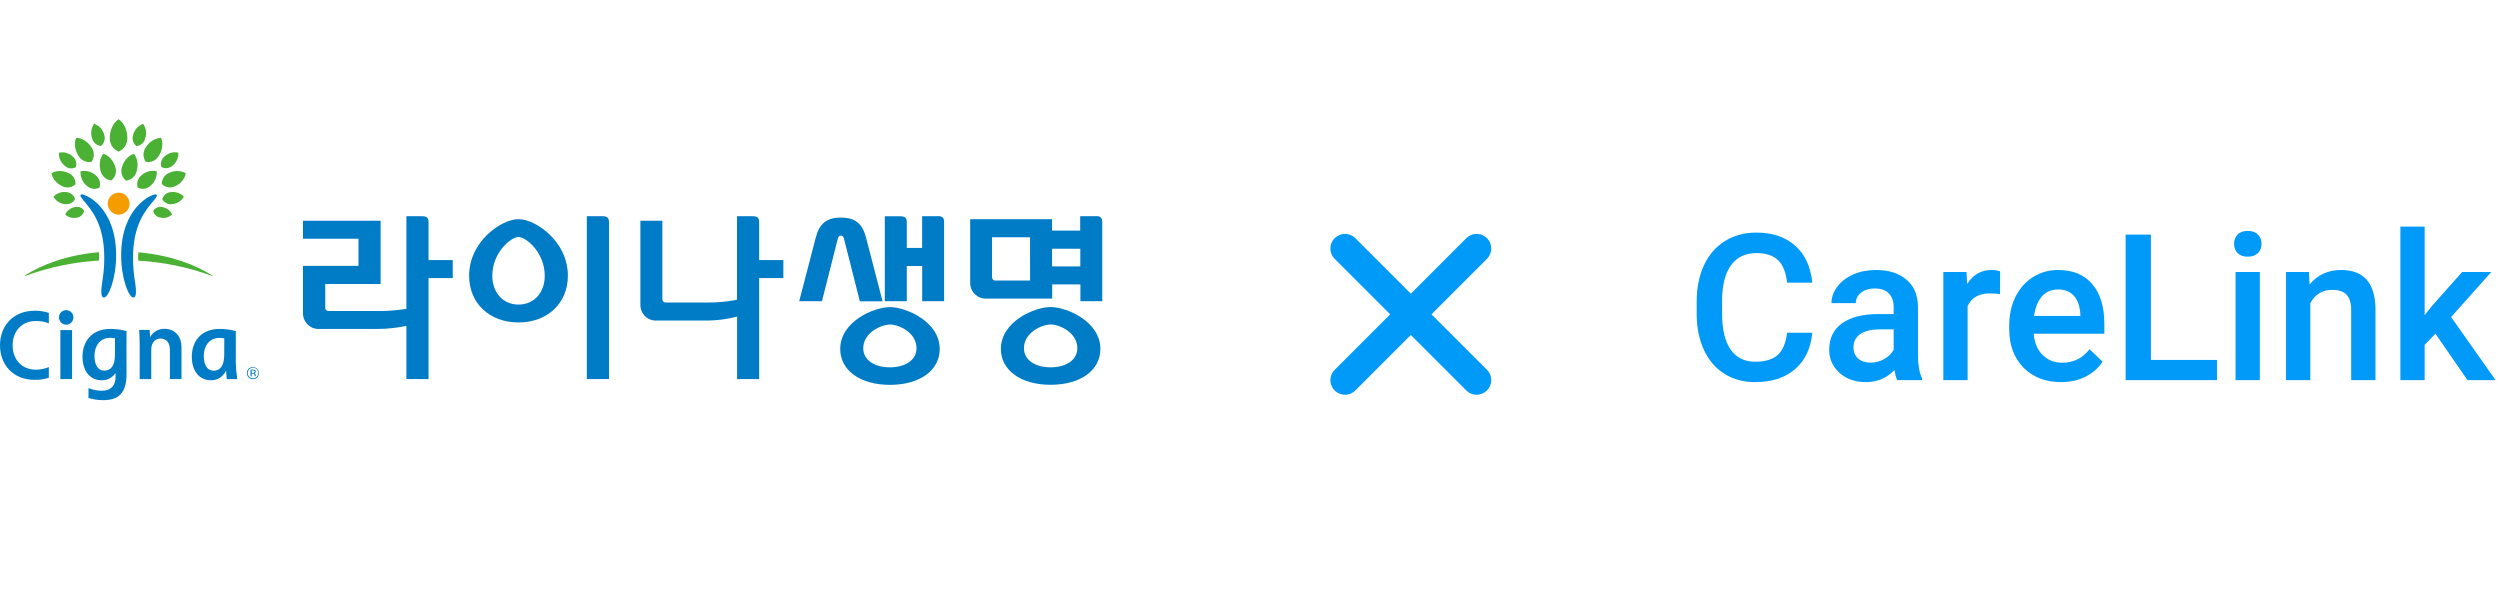 <svg width="171" height="42" viewBox="0 0 171 42" fill="none" xmlns="http://www.w3.org/2000/svg">
<path d="M92 17L101 26" stroke="#019AF9" stroke-width="2" stroke-linecap="round" stroke-linejoin="round"/>
<path d="M101 17L92 26" stroke="#019AF9" stroke-width="2" stroke-linecap="round" stroke-linejoin="round"/>
<path d="M5.593 13.295C5.906 13.295 7.944 14.207 7.944 17.479C7.944 19.042 7.425 20.346 7.117 20.346C6.982 20.346 6.931 20.21 6.931 19.947C6.931 19.361 7.132 18.855 7.132 17.62C7.132 15.233 6.162 14.27 5.727 13.729C5.598 13.568 5.503 13.464 5.503 13.368C5.503 13.33 5.529 13.295 5.593 13.295V13.295ZM10.729 13.368C10.729 13.464 10.633 13.568 10.504 13.729C10.07 14.27 9.099 15.233 9.099 17.62C9.099 18.855 9.3 19.367 9.3 19.947C9.3 20.21 9.249 20.346 9.114 20.346C8.807 20.346 8.287 19.042 8.287 17.479C8.287 14.207 10.326 13.295 10.64 13.295C10.702 13.295 10.729 13.33 10.729 13.368" fill="#007BC6"/>
<path d="M7.372 13.951C7.376 14.099 7.423 14.243 7.507 14.364C7.592 14.486 7.71 14.579 7.846 14.633C7.983 14.687 8.132 14.698 8.275 14.666C8.419 14.635 8.549 14.561 8.651 14.454C8.753 14.347 8.821 14.212 8.848 14.066C8.874 13.921 8.858 13.77 8.8 13.633C8.742 13.497 8.646 13.381 8.523 13.3C8.4 13.218 8.257 13.176 8.11 13.177C8.011 13.178 7.913 13.199 7.822 13.239C7.731 13.278 7.649 13.336 7.58 13.408C7.51 13.48 7.456 13.565 7.419 13.658C7.383 13.751 7.364 13.851 7.366 13.951" fill="#F49C00"/>
<path d="M4.249 12.729C3.86 12.55 3.568 12.193 3.527 11.851C3.816 11.659 4.272 11.645 4.661 11.822C4.815 11.882 4.946 11.99 5.037 12.13C5.127 12.27 5.172 12.435 5.166 12.602C5.046 12.717 4.894 12.791 4.731 12.815C4.568 12.839 4.401 12.81 4.255 12.733L4.249 12.729ZM5.364 10.652C5.114 10.263 5.054 9.774 5.21 9.429C5.58 9.429 6.003 9.678 6.253 10.067C6.357 10.213 6.413 10.387 6.415 10.566C6.417 10.746 6.364 10.922 6.263 11.069C6.089 11.104 5.908 11.082 5.747 11.007C5.586 10.932 5.452 10.808 5.364 10.652V10.652ZM5.942 12.714C5.796 12.596 5.68 12.444 5.605 12.27C5.529 12.097 5.496 11.908 5.508 11.719C5.691 11.677 5.88 11.68 6.061 11.728C6.243 11.775 6.41 11.866 6.549 11.993C6.673 12.088 6.764 12.219 6.811 12.369C6.857 12.519 6.857 12.68 6.809 12.83C6.67 12.904 6.512 12.932 6.356 12.91C6.201 12.888 6.056 12.818 5.942 12.708V12.714ZM6.887 11.712C6.754 11.273 6.829 10.796 7.066 10.516C7.416 10.611 7.746 10.967 7.88 11.394C7.94 11.559 7.948 11.739 7.902 11.909C7.856 12.079 7.759 12.23 7.624 12.341C7.451 12.326 7.287 12.257 7.155 12.143C7.023 12.028 6.929 11.875 6.887 11.704V11.712ZM5.262 14.886C5.121 14.918 4.974 14.916 4.833 14.878C4.693 14.841 4.563 14.77 4.456 14.671C4.519 14.538 4.613 14.423 4.729 14.335C4.846 14.247 4.982 14.188 5.125 14.165C5.243 14.134 5.366 14.142 5.479 14.186C5.592 14.231 5.688 14.31 5.754 14.413C5.731 14.534 5.672 14.645 5.583 14.729C5.495 14.814 5.383 14.868 5.262 14.884V14.886ZM4.449 13.963C4.286 13.95 4.129 13.897 3.991 13.81C3.853 13.723 3.738 13.603 3.655 13.461C3.766 13.339 3.904 13.246 4.058 13.191C4.212 13.135 4.377 13.117 4.538 13.14C4.674 13.148 4.804 13.198 4.911 13.284C5.017 13.37 5.095 13.488 5.132 13.62C5.068 13.742 4.967 13.84 4.844 13.901C4.722 13.962 4.583 13.982 4.449 13.96V13.963ZM4.418 11.325C4.289 11.221 4.187 11.087 4.119 10.934C4.052 10.781 4.022 10.614 4.031 10.447C4.193 10.41 4.362 10.412 4.523 10.454C4.684 10.496 4.833 10.578 4.956 10.69C5.067 10.775 5.149 10.893 5.19 11.027C5.232 11.162 5.231 11.306 5.187 11.44C5.064 11.505 4.924 11.53 4.786 11.511C4.648 11.492 4.52 11.429 4.418 11.333V11.325ZM6.297 9.461C6.241 9.295 6.224 9.118 6.249 8.944C6.275 8.771 6.341 8.605 6.442 8.463C6.604 8.522 6.751 8.619 6.869 8.746C6.987 8.873 7.074 9.027 7.121 9.195C7.172 9.332 7.178 9.482 7.14 9.624C7.102 9.765 7.021 9.891 6.909 9.984C6.765 9.971 6.628 9.913 6.518 9.818C6.408 9.723 6.33 9.596 6.295 9.454L6.297 9.461ZM1.689 18.86C1.689 18.869 1.689 18.877 1.708 18.877C1.727 18.873 1.744 18.868 1.762 18.86C3.371 18.273 5.056 17.923 6.764 17.823C6.773 17.756 6.779 17.689 6.78 17.621C6.779 17.497 6.772 17.373 6.757 17.249C4.421 17.465 2.81 18.151 1.75 18.809C1.707 18.836 1.688 18.843 1.688 18.86H1.689ZM11.069 12.597C11.064 12.431 11.11 12.266 11.202 12.128C11.293 11.989 11.425 11.883 11.579 11.823C11.757 11.736 11.952 11.693 12.15 11.698C12.347 11.703 12.54 11.756 12.714 11.852C12.671 12.046 12.583 12.227 12.457 12.38C12.332 12.533 12.172 12.653 11.991 12.73C11.844 12.807 11.678 12.836 11.514 12.812C11.351 12.789 11.198 12.714 11.079 12.599L11.069 12.597ZM9.967 11.063C9.867 10.917 9.814 10.742 9.816 10.564C9.817 10.385 9.874 10.212 9.977 10.067C10.227 9.678 10.648 9.425 11.02 9.429C11.174 9.77 11.116 10.263 10.866 10.652C10.778 10.808 10.644 10.932 10.483 11.007C10.322 11.081 10.141 11.103 9.967 11.069V11.063ZM9.421 12.83C9.373 12.679 9.372 12.517 9.418 12.366C9.465 12.215 9.557 12.083 9.681 11.987C9.821 11.86 9.988 11.769 10.169 11.722C10.351 11.674 10.541 11.671 10.723 11.713C10.735 11.902 10.702 12.091 10.626 12.264C10.551 12.438 10.435 12.59 10.29 12.708C10.176 12.818 10.031 12.888 9.875 12.91C9.72 12.932 9.561 12.904 9.422 12.83H9.421ZM8.606 12.348C8.471 12.237 8.374 12.086 8.329 11.916C8.283 11.746 8.291 11.567 8.351 11.402C8.483 10.963 8.814 10.611 9.165 10.524C9.401 10.803 9.476 11.284 9.343 11.719C9.301 11.89 9.208 12.043 9.075 12.157C8.943 12.272 8.779 12.341 8.606 12.356V12.348ZM10.485 14.422C10.549 14.319 10.643 14.239 10.755 14.193C10.866 14.146 10.989 14.137 11.106 14.165C11.249 14.188 11.385 14.246 11.501 14.334C11.617 14.422 11.711 14.537 11.774 14.669C11.667 14.768 11.537 14.84 11.397 14.877C11.256 14.915 11.109 14.917 10.967 14.884C10.847 14.868 10.735 14.814 10.647 14.729C10.558 14.645 10.499 14.534 10.476 14.413L10.485 14.422ZM11.098 13.623C11.135 13.49 11.213 13.372 11.319 13.286C11.426 13.199 11.557 13.148 11.693 13.14C11.854 13.117 12.019 13.134 12.172 13.19C12.326 13.245 12.464 13.337 12.575 13.458C12.492 13.6 12.377 13.72 12.238 13.807C12.1 13.895 11.943 13.947 11.78 13.96C11.645 13.982 11.507 13.962 11.385 13.901C11.262 13.84 11.162 13.742 11.098 13.62V13.623ZM11.043 11.434C10.999 11.3 10.998 11.156 11.04 11.022C11.081 10.887 11.163 10.77 11.274 10.684C11.398 10.572 11.547 10.491 11.708 10.448C11.869 10.406 12.038 10.404 12.2 10.442C12.21 10.609 12.179 10.776 12.112 10.929C12.044 11.081 11.941 11.216 11.812 11.32C11.71 11.416 11.582 11.478 11.444 11.497C11.306 11.517 11.166 11.492 11.043 11.427V11.434ZM9.324 9.989C9.212 9.897 9.131 9.771 9.093 9.63C9.055 9.488 9.061 9.338 9.112 9.201C9.159 9.033 9.246 8.879 9.363 8.752C9.481 8.625 9.627 8.528 9.79 8.469C9.891 8.611 9.957 8.776 9.983 8.95C10.008 9.124 9.991 9.301 9.934 9.467C9.899 9.609 9.821 9.736 9.711 9.831C9.6 9.926 9.464 9.984 9.32 9.997L9.324 9.989ZM14.474 18.817C13.416 18.158 11.804 17.472 9.47 17.255C9.454 17.378 9.446 17.503 9.446 17.627C9.446 17.704 9.459 17.808 9.46 17.829C11.17 17.927 12.858 18.274 14.47 18.86C14.487 18.868 14.505 18.873 14.523 18.877C14.536 18.877 14.542 18.877 14.542 18.86C14.542 18.844 14.523 18.836 14.48 18.809L14.474 18.817ZM8.11 10.371C7.924 10.295 7.766 10.161 7.658 9.989C7.55 9.818 7.498 9.616 7.509 9.413C7.509 8.887 7.754 8.388 8.11 8.154C8.466 8.381 8.71 8.886 8.71 9.413C8.72 9.616 8.668 9.817 8.561 9.989C8.453 10.161 8.296 10.294 8.11 10.371" fill="#4AB134"/>
<path d="M4.036 21.701C4.034 21.8 4.061 21.897 4.114 21.98C4.166 22.064 4.242 22.129 4.332 22.168C4.422 22.207 4.521 22.218 4.617 22.2C4.713 22.182 4.802 22.136 4.871 22.066C4.941 21.997 4.989 21.908 5.008 21.811C5.028 21.714 5.019 21.614 4.982 21.522C4.944 21.431 4.881 21.352 4.8 21.297C4.719 21.243 4.623 21.213 4.526 21.214C4.462 21.213 4.399 21.225 4.339 21.249C4.28 21.274 4.226 21.309 4.181 21.355C4.135 21.4 4.099 21.454 4.074 21.513C4.049 21.573 4.036 21.636 4.036 21.701V21.701ZM7.862 24.262C7.862 25.03 7.573 25.351 7.139 25.351C6.705 25.351 6.462 24.979 6.462 24.326C6.462 23.674 6.84 23.107 7.538 23.107C7.648 23.106 7.758 23.118 7.866 23.142L7.862 24.262ZM7.904 25.523V25.774C7.904 26.459 7.487 26.726 6.968 26.726C6.655 26.723 6.344 26.662 6.052 26.546V27.224C6.381 27.321 6.721 27.371 7.064 27.37C8.021 27.37 8.654 26.969 8.654 25.598V22.643C8.298 22.549 7.932 22.5 7.564 22.497C6.221 22.497 5.643 23.409 5.643 24.399C5.643 25.305 6.094 26.009 6.957 26.009C7.139 26.015 7.32 25.974 7.483 25.891C7.646 25.807 7.785 25.684 7.889 25.532L7.904 25.523ZM3.34 25.109C3.056 25.229 2.751 25.289 2.443 25.286C1.534 25.286 0.863 24.626 0.863 23.622C0.863 22.619 1.528 21.957 2.443 21.957C2.75 21.948 3.056 22.003 3.34 22.119V21.401C3.025 21.295 2.694 21.245 2.362 21.255C0.95 21.255 0 22.242 0 23.618C0 24.919 0.874 25.981 2.362 25.981C2.694 25.991 3.025 25.941 3.34 25.835V25.109ZM15.337 24.266C15.337 25.035 15.041 25.355 14.615 25.355C14.188 25.355 13.937 24.983 13.937 24.331C13.937 23.678 14.315 23.112 15.012 23.112C15.123 23.111 15.233 23.122 15.342 23.147L15.337 24.266ZM16.229 25.93C16.173 25.563 16.139 25.193 16.129 24.822V22.643C15.774 22.549 15.408 22.5 15.041 22.497C13.697 22.497 13.12 23.409 13.12 24.399C13.12 25.305 13.569 26.009 14.432 26.009C14.644 26.015 14.852 25.958 15.032 25.845C15.211 25.733 15.355 25.569 15.444 25.376H15.466C15.466 25.481 15.502 25.835 15.511 25.935L16.229 25.93ZM4.93 22.576H4.13V25.93H4.93V22.576ZM9.556 25.93V23.611C9.556 23.299 9.528 22.702 9.519 22.566H10.232L10.265 23.038H10.278C10.377 22.868 10.519 22.727 10.69 22.631C10.86 22.535 11.053 22.486 11.248 22.491C11.998 22.491 12.415 23.049 12.415 23.744V25.93H11.621V23.903C11.621 23.475 11.387 23.153 10.982 23.153C10.578 23.153 10.345 23.494 10.345 23.903V25.93H9.556Z" fill="#007BC6"/>
<path d="M17.383 25.354C17.352 25.34 17.318 25.334 17.284 25.336H17.216V25.504H17.29C17.316 25.506 17.342 25.502 17.367 25.494C17.381 25.489 17.394 25.479 17.402 25.465C17.411 25.452 17.415 25.437 17.414 25.421C17.416 25.408 17.414 25.395 17.408 25.383C17.403 25.371 17.395 25.361 17.384 25.354H17.383ZM17.296 25.28C17.338 25.279 17.381 25.284 17.422 25.297C17.444 25.306 17.463 25.322 17.476 25.343C17.489 25.364 17.494 25.389 17.492 25.414C17.494 25.432 17.491 25.45 17.483 25.466C17.475 25.482 17.463 25.496 17.448 25.506C17.427 25.518 17.405 25.526 17.381 25.529C17.397 25.53 17.412 25.535 17.426 25.543C17.439 25.551 17.451 25.562 17.461 25.575C17.476 25.596 17.484 25.62 17.485 25.646V25.68C17.484 25.692 17.484 25.703 17.485 25.715C17.485 25.723 17.485 25.731 17.485 25.738V25.738H17.41V25.683C17.41 25.629 17.395 25.592 17.365 25.576C17.337 25.563 17.306 25.558 17.276 25.56H17.216V25.743H17.135V25.286L17.296 25.28ZM17.05 25.257C17.017 25.291 16.99 25.331 16.972 25.375C16.954 25.419 16.944 25.467 16.944 25.515C16.944 25.563 16.953 25.61 16.971 25.654C16.989 25.699 17.016 25.739 17.049 25.773C17.083 25.807 17.122 25.834 17.166 25.852C17.21 25.87 17.257 25.88 17.304 25.88C17.351 25.88 17.398 25.871 17.442 25.852C17.486 25.834 17.525 25.807 17.559 25.774C17.626 25.705 17.664 25.612 17.664 25.515C17.664 25.419 17.626 25.326 17.559 25.257C17.526 25.223 17.486 25.195 17.442 25.177C17.399 25.158 17.352 25.148 17.305 25.148C17.257 25.148 17.21 25.158 17.166 25.177C17.123 25.195 17.083 25.223 17.05 25.257V25.257ZM17.601 25.815C17.522 25.894 17.416 25.939 17.305 25.939C17.193 25.939 17.087 25.894 17.008 25.815C16.969 25.775 16.938 25.729 16.918 25.677C16.897 25.625 16.886 25.57 16.887 25.515C16.886 25.459 16.897 25.403 16.918 25.352C16.939 25.3 16.97 25.254 17.01 25.215C17.09 25.142 17.194 25.104 17.301 25.107C17.408 25.11 17.51 25.154 17.586 25.231C17.661 25.308 17.705 25.411 17.708 25.52C17.711 25.628 17.672 25.734 17.601 25.815" fill="#007BC6"/>
<path d="M41.655 25.93V15.202C41.655 14.883 41.521 14.789 41.202 14.789H40.139V25.93H41.655Z" fill="#007BC6"/>
<path d="M51.926 25.93V19.021H53.581V17.788H51.926V15.202C51.926 14.883 51.793 14.789 51.474 14.789H50.412V20.505C49.737 20.635 49.052 20.698 48.365 20.693H45.546C45.514 20.695 45.482 20.69 45.452 20.679C45.422 20.667 45.395 20.65 45.372 20.627C45.349 20.604 45.331 20.577 45.32 20.546C45.308 20.516 45.303 20.484 45.305 20.451V15.097H43.802V20.88C43.805 21.022 43.836 21.163 43.893 21.293C43.95 21.422 44.032 21.54 44.135 21.637C44.237 21.735 44.358 21.81 44.489 21.86C44.621 21.91 44.761 21.932 44.902 21.926H48.371C49.062 21.922 49.749 21.831 50.417 21.654V25.93H51.926Z" fill="#007BC6"/>
<path d="M37.261 18.862C37.261 20.022 36.523 20.833 35.466 20.833C34.41 20.833 33.673 20.018 33.673 18.862C33.673 17.268 34.949 16.212 35.466 16.212C35.984 16.212 37.261 17.268 37.261 18.862ZM35.465 14.99C34.309 14.99 32.088 16.497 32.088 18.859C32.088 20.741 33.477 22.055 35.465 22.055C37.452 22.055 38.843 20.738 38.843 18.859C38.843 16.497 36.626 14.99 35.465 14.99Z" fill="#007BC6"/>
<path d="M71.863 22.195C72.477 22.195 73.689 22.747 73.689 23.818C73.689 24.6 72.956 25.125 71.863 25.125C70.77 25.125 70.037 24.6 70.037 23.818C70.037 22.747 71.266 22.195 71.863 22.195ZM71.863 21.001C70.78 21.001 68.46 21.977 68.46 23.867C68.46 25.33 69.828 26.319 71.863 26.319C73.898 26.319 75.266 25.334 75.266 23.867C75.266 21.977 72.94 21.001 71.863 21.001Z" fill="#007BC6"/>
<path d="M29.313 25.93V19.021H30.967V17.788H29.313V15.202C29.313 14.883 29.18 14.789 28.861 14.789H27.797V21.127C27.184 21.223 26.564 21.272 25.944 21.274H22.475C22.444 21.276 22.413 21.27 22.383 21.259C22.354 21.247 22.328 21.23 22.306 21.207C22.285 21.184 22.268 21.157 22.258 21.127C22.247 21.097 22.244 21.065 22.247 21.034V19.424H26.034V15.097H20.725V16.33H24.52V18.186H20.725V21.454C20.728 21.596 20.759 21.736 20.816 21.866C20.873 21.996 20.955 22.113 21.058 22.211C21.16 22.308 21.28 22.384 21.412 22.434C21.544 22.483 21.684 22.506 21.825 22.5H25.794C26.467 22.5 27.138 22.429 27.797 22.289V25.93H29.313V25.93Z" fill="#007BC6"/>
<path d="M60.867 22.195C61.48 22.195 62.691 22.747 62.691 23.818C62.691 24.6 61.959 25.125 60.867 25.125C59.776 25.125 59.046 24.6 59.046 23.823C59.046 22.752 60.275 22.2 60.873 22.2L60.867 22.195ZM60.873 21.006C59.791 21.006 57.471 21.982 57.471 23.871C57.471 25.334 58.838 26.324 60.873 26.324C62.908 26.324 64.276 25.339 64.276 23.871C64.276 21.982 61.95 21.006 60.873 21.006Z" fill="#007BC6"/>
<path d="M71.961 17.012H73.894V18.22H71.961V17.012ZM70.458 19.19H68.095C68.063 19.192 68.031 19.187 68.001 19.176C67.971 19.165 67.944 19.147 67.921 19.125C67.898 19.102 67.881 19.075 67.869 19.045C67.857 19.015 67.852 18.982 67.853 18.95V16.23H70.455L70.458 19.19ZM74.939 14.79H73.885V15.774H71.961V14.994H66.36V19.376C66.363 19.518 66.394 19.659 66.451 19.789C66.508 19.919 66.591 20.036 66.693 20.134C66.796 20.231 66.916 20.307 67.048 20.357C67.18 20.407 67.32 20.429 67.46 20.424H71.969V19.453H73.9V20.604H75.394V15.189C75.394 14.874 75.261 14.781 74.946 14.781" fill="#007BC6"/>
<path d="M64.126 14.79H63.074V16.958H62.024V15.202C62.024 14.888 61.891 14.794 61.576 14.794H60.521V20.604H62.024V18.193H63.077V20.604H64.577V15.189C64.577 14.874 64.444 14.781 64.129 14.781" fill="#007BC6"/>
<path d="M57.517 16.118C57.662 16.118 57.702 16.219 57.744 16.392L58.814 20.609H60.369L59.239 16.26C59 15.332 58.532 14.883 57.523 14.883H57.511C56.5 14.883 56.034 15.332 55.796 16.26L54.666 20.603H56.222L57.29 16.386C57.332 16.213 57.38 16.112 57.517 16.112" fill="#007BC6"/>
<path d="M123.962 22.76C123.862 23.822 123.47 24.651 122.786 25.248C122.103 25.84 121.193 26.137 120.059 26.137C119.266 26.137 118.566 25.95 117.96 25.576C117.358 25.198 116.894 24.662 116.565 23.97C116.237 23.277 116.066 22.473 116.053 21.557V20.627C116.053 19.688 116.219 18.861 116.552 18.145C116.884 17.43 117.361 16.879 117.98 16.491C118.605 16.104 119.325 15.91 120.141 15.91C121.239 15.91 122.123 16.209 122.793 16.806C123.463 17.403 123.853 18.246 123.962 19.335H122.239C122.157 18.619 121.948 18.105 121.61 17.79C121.278 17.471 120.788 17.311 120.141 17.311C119.389 17.311 118.81 17.587 118.404 18.139C118.003 18.686 117.798 19.49 117.789 20.552V21.434C117.789 22.509 117.98 23.329 118.363 23.895C118.751 24.46 119.316 24.742 120.059 24.742C120.738 24.742 121.248 24.59 121.59 24.284C121.932 23.979 122.148 23.471 122.239 22.76H123.962ZM129.772 26C129.7 25.859 129.636 25.629 129.581 25.31C129.052 25.861 128.405 26.137 127.64 26.137C126.897 26.137 126.291 25.925 125.821 25.501C125.352 25.077 125.117 24.553 125.117 23.929C125.117 23.14 125.409 22.537 125.992 22.117C126.58 21.693 127.419 21.481 128.508 21.481H129.526V20.996C129.526 20.613 129.419 20.308 129.205 20.08C128.991 19.848 128.665 19.731 128.228 19.731C127.849 19.731 127.539 19.827 127.298 20.019C127.056 20.205 126.936 20.445 126.936 20.736H125.274C125.274 20.331 125.409 19.953 125.678 19.602C125.947 19.246 126.311 18.968 126.771 18.768C127.236 18.567 127.754 18.467 128.323 18.467C129.189 18.467 129.88 18.686 130.395 19.123C130.91 19.556 131.174 20.167 131.188 20.955V24.291C131.188 24.956 131.281 25.487 131.468 25.884V26H129.772ZM127.947 24.804C128.275 24.804 128.583 24.724 128.87 24.564C129.162 24.405 129.381 24.191 129.526 23.922V22.527H128.631C128.016 22.527 127.553 22.634 127.243 22.849C126.933 23.063 126.778 23.366 126.778 23.758C126.778 24.077 126.883 24.332 127.093 24.523C127.307 24.71 127.592 24.804 127.947 24.804ZM136.8 20.121C136.581 20.085 136.355 20.066 136.123 20.066C135.362 20.066 134.849 20.358 134.585 20.941V26H132.924V18.604H134.51L134.551 19.431C134.952 18.788 135.508 18.467 136.219 18.467C136.456 18.467 136.652 18.499 136.807 18.562L136.8 20.121ZM140.97 26.137C139.917 26.137 139.062 25.806 138.406 25.145C137.755 24.48 137.429 23.596 137.429 22.493V22.288C137.429 21.55 137.57 20.891 137.853 20.312C138.14 19.729 138.541 19.276 139.056 18.952C139.571 18.629 140.145 18.467 140.778 18.467C141.785 18.467 142.562 18.788 143.109 19.431C143.661 20.073 143.937 20.982 143.937 22.158V22.828H139.104C139.154 23.439 139.356 23.922 139.712 24.277C140.072 24.633 140.523 24.811 141.065 24.811C141.826 24.811 142.446 24.503 142.925 23.888L143.82 24.742C143.524 25.184 143.128 25.528 142.631 25.774C142.139 26.016 141.585 26.137 140.97 26.137ZM140.771 19.8C140.316 19.8 139.947 19.959 139.664 20.278C139.386 20.597 139.208 21.042 139.131 21.611H142.296V21.488C142.259 20.932 142.111 20.513 141.852 20.23C141.592 19.943 141.232 19.8 140.771 19.8ZM147.122 24.619H151.641V26H145.393V16.047H147.122V24.619ZM154.573 26H152.912V18.604H154.573V26ZM152.81 16.683C152.81 16.427 152.889 16.215 153.049 16.047C153.213 15.878 153.445 15.794 153.746 15.794C154.047 15.794 154.279 15.878 154.443 16.047C154.607 16.215 154.689 16.427 154.689 16.683C154.689 16.933 154.607 17.143 154.443 17.311C154.279 17.476 154.047 17.558 153.746 17.558C153.445 17.558 153.213 17.476 153.049 17.311C152.889 17.143 152.81 16.933 152.81 16.683ZM157.93 18.604L157.978 19.458C158.524 18.797 159.242 18.467 160.131 18.467C161.671 18.467 162.455 19.349 162.482 21.112V26H160.821V21.208C160.821 20.739 160.719 20.392 160.514 20.169C160.313 19.941 159.983 19.827 159.522 19.827C158.853 19.827 158.354 20.13 158.025 20.736V26H156.364V18.604H157.93ZM166.584 22.828L165.846 23.587V26H164.185V15.5H165.846V21.557L166.365 20.907L168.409 18.604H170.405L167.657 21.686L170.699 26H168.778L166.584 22.828Z" fill="#019AF9"/>
</svg>
